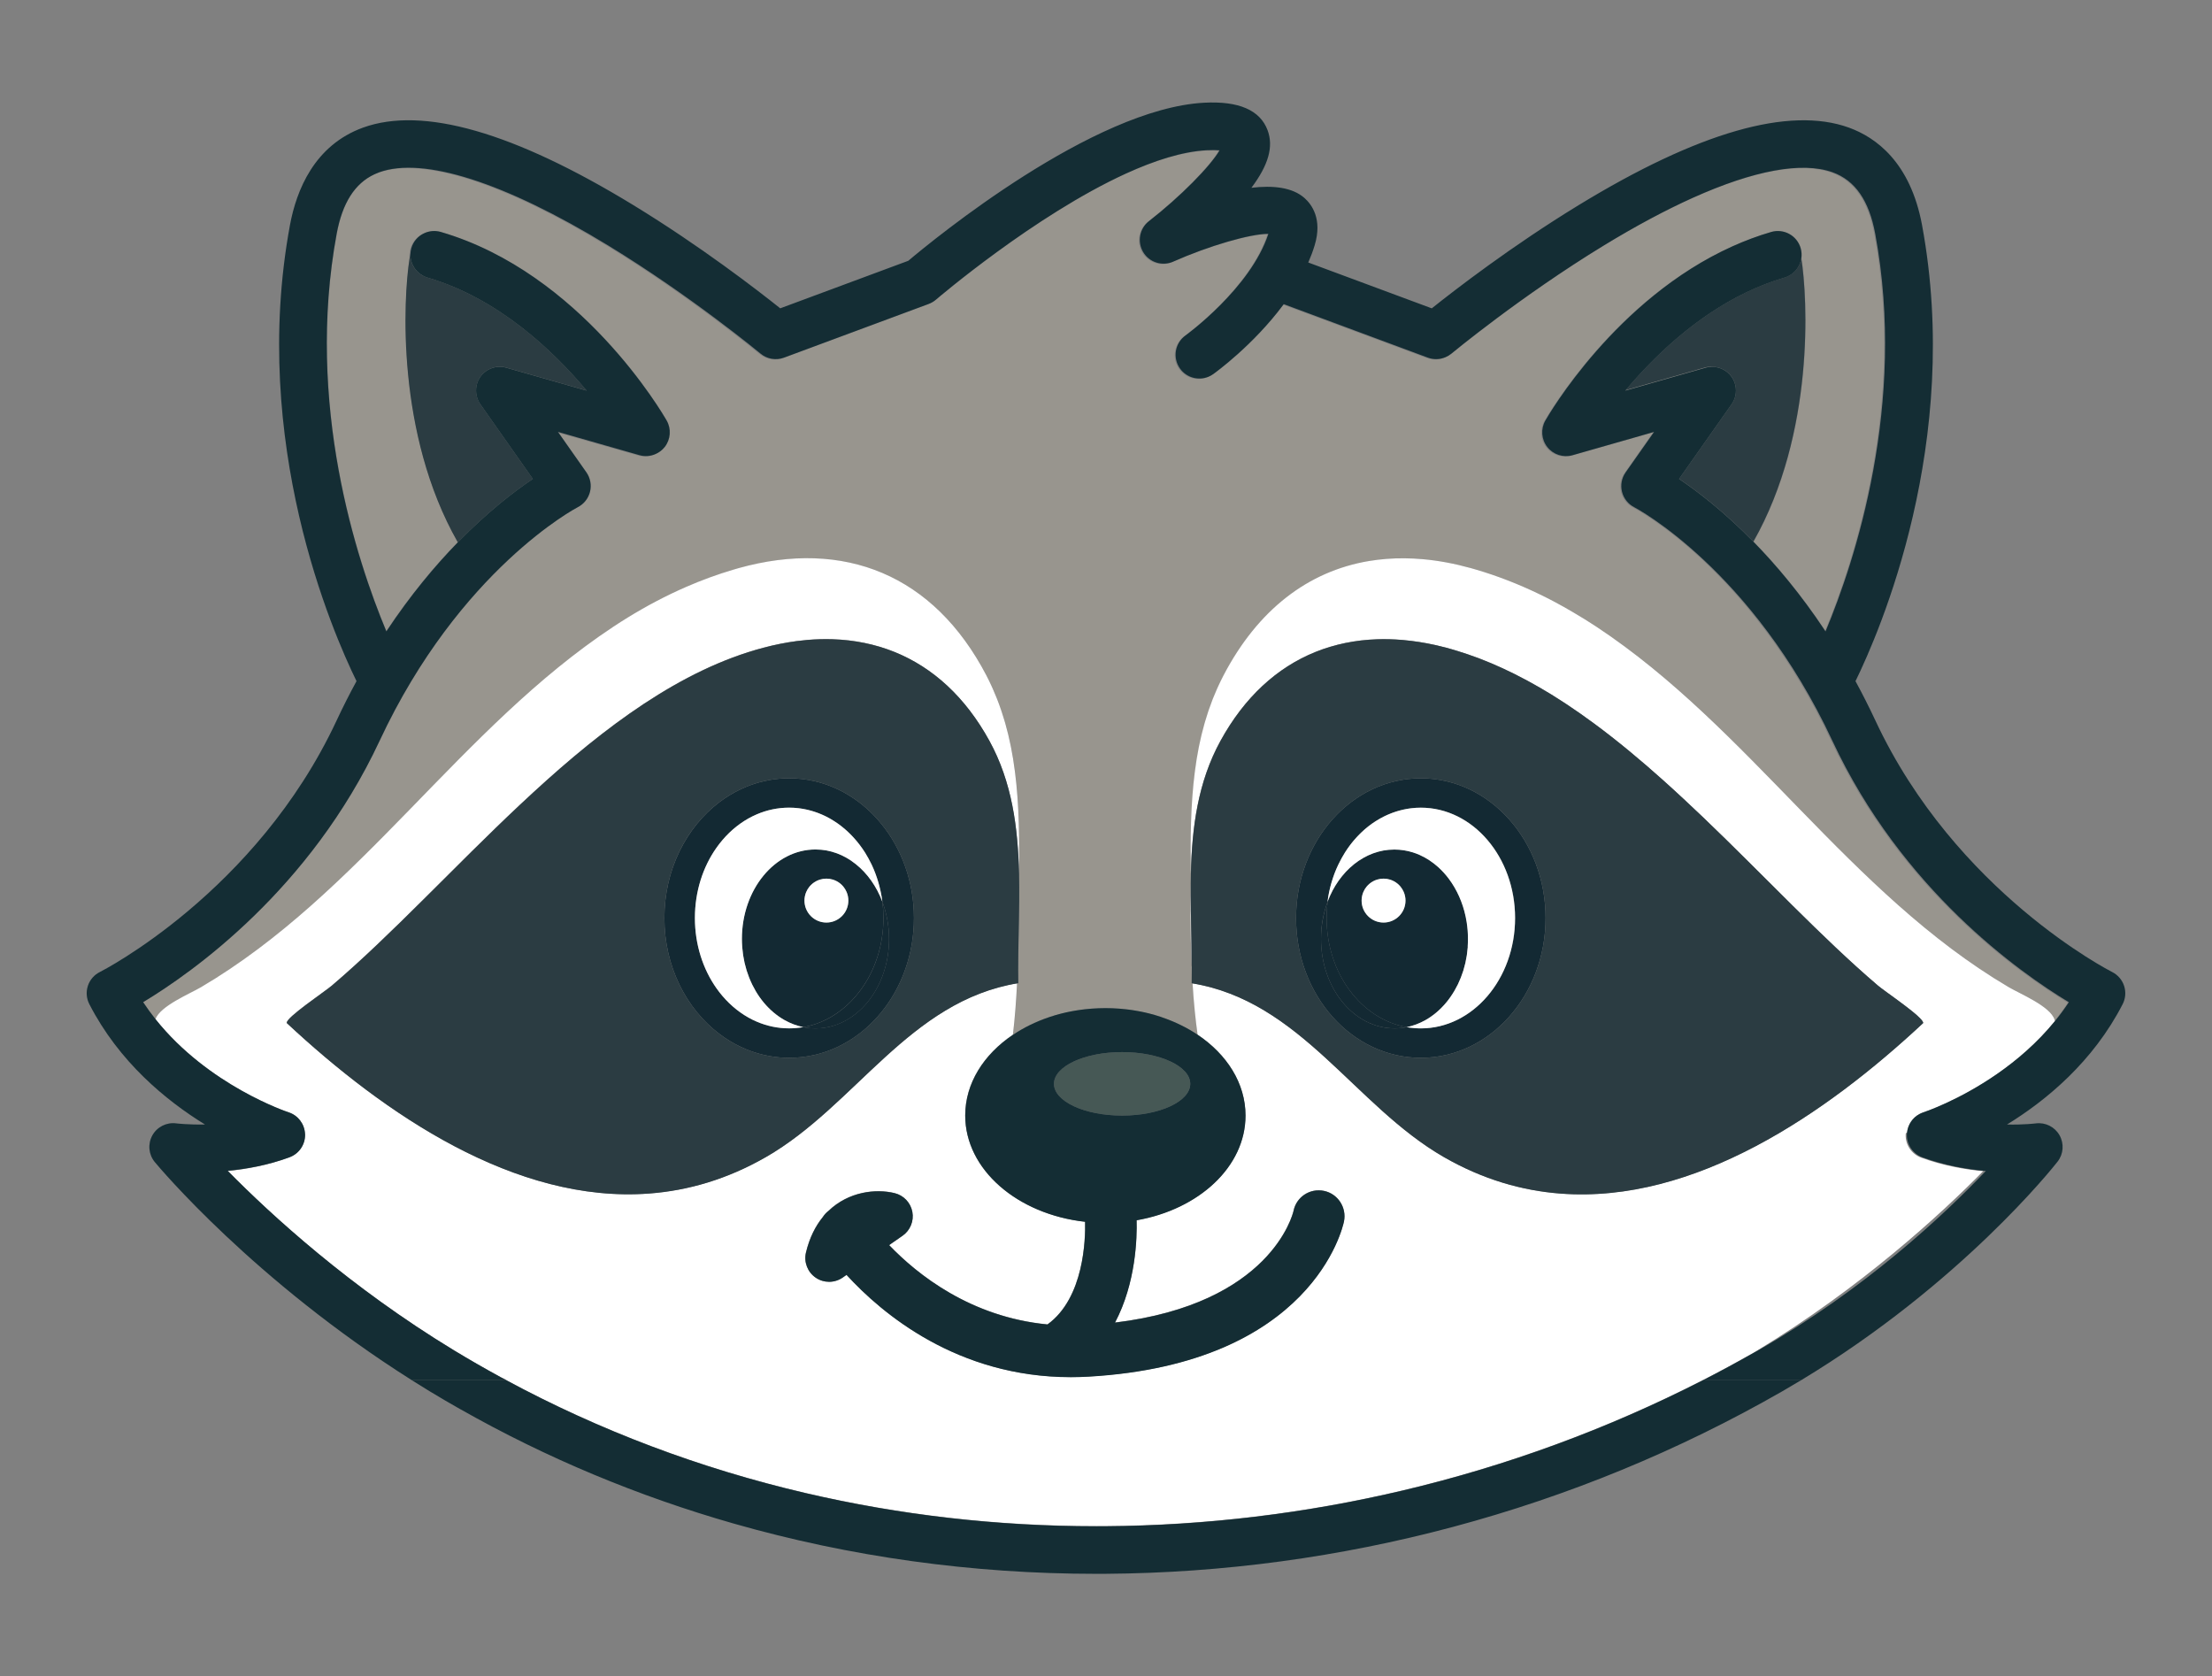 <?xml version="1.0" encoding="UTF-8"?>
<svg id="Racoon" xmlns="http://www.w3.org/2000/svg" version="1.1" viewBox="0 0 1024 775.9">
  <rect x="0" y="0" width="1024" height="775.9" fill="#808080" stroke="none"/>
  <!-- Generator: Adobe Illustrator 29.3.1, SVG Export Plug-In . SVG Version: 2.1.0 Build 151)  -->
  <defs>
    <style>
      .st0 {
        fill: none;
      }

      .st1 {
        fill: #465855;
      }

      .st2 {
        fill: #98958e;
      }

      .st3 {
        fill: #2b3c42;
      }

      .st4 {
        fill: #fff;
      }

      .st5 {
        fill: #142d34;
      }

      .st6 {
        fill: #132933;
      }
    </style>
  </defs>
  <path class="st0" d="M551.18,428.58c-.02-1.33-.03-2.68-.04-4.06,0,1.38.02,2.72.04,4.06Z"/>
  <path class="st0" d="M551.26,433.84c-.03-1.46-.05-2.95-.07-4.47.02,1.52.04,3.01.07,4.47Z"/>
  <path class="st0" d="M551.15,423.2c0-1.23,0-2.45,0-3.72,0,1.26,0,2.49,0,3.72Z"/>
  <path class="st0" d="M551.67,446.92c-.18-4.04-.31-8.34-.41-12.91.09,4.57.23,8.87.41,12.91Z"/>
  <path class="st0" d="M551.67,446.94c-.04-8.63-.27-17.36-.39-26.11.11,8.74.36,17.48.39,26.11h0Z"/>
  <path class="st0" d="M551.15,417.05c0-.94,0-1.86.02-2.81,0,.95-.01,1.88-.02,2.81Z"/>
  <path class="st0" d="M193.04,125.5s0,0,0,0c-.34-.36-.65-.74-.94-1.14.29.4.6.78.94,1.14Z"/>
  <path class="st0" d="M551.23,408.77c-.04,3.84-.01,7.69.04,11.54-.05-3.85-.08-7.7-.04-11.54Z"/>
  <path class="st0" d="M669.71,260.38c-3.71-.69-7.38-1.2-10.99-1.52,3.61.32,7.28.83,10.99,1.52Z"/>
  <path class="st0" d="M193.29,125.74s0,0,0,0c.32.32.66.62,1.03.89-.36-.28-.7-.58-1.02-.89Z"/>
  <path class="st0" d="M195.98,127.7c-.51-.26-1-.56-1.46-.9,0,0,0,0,0,0,.46.34.95.64,1.46.9,0,0,0,0,0,0Z"/>
  <path class="st0" d="M191.08,122.67c.21.43.45.84.71,1.24-.26-.4-.5-.81-.71-1.24Z"/>
  <path class="st0" d="M196.27,127.84s0,0,0,0c.52.25,1.06.47,1.63.64-.57-.17-1.11-.39-1.63-.64Z"/>
  <polygon class="st0" points="270.61 180.51 271.59 180.79 271.58 180.79 270.6 180.51 270.61 180.51"/>
  <path class="st0" d="M191.08,122.66s0,0,0,0c-.03-.06-.06-.11-.08-.17,0,0,0,0,0,0,.02.05.05.1.08.16Z"/>
  <path class="st0" d="M564.07,69.79c-4.27,7.38-18.18,21.49-32.68,32.77-4.39,3.41-5.54,9.57-2.69,14.34,2.86,4.77,8.82,6.67,13.91,4.41,16.83-7.47,36.01-12.96,44.05-12.86-8.27,25.21-38.04,46.81-38.34,47.02-4.95,3.53-6.09,10.41-2.56,15.35,3.16,4.42,8.98,5.79,13.72,3.51-4.63,1.93-10.15.5-13.19-3.76-3.53-4.95-2.39-11.82,2.56-15.35.29-.21,30.07-21.81,38.34-47.02-.05,0-.11,0-.16,0-8.18,0-27.16,5.44-43.89,12.86-5.08,2.26-11.05.36-13.91-4.41s-1.7-10.93,2.69-14.34c14.5-11.27,28.41-25.39,32.68-32.77-1.42-.12-3.37-.18-6-.04-11.24.6-24.14,4.76-37.3,10.77,12.97-5.88,25.68-9.94,36.77-10.53,2.63-.14,4.58-.09,6,.04Z"/>
  <path class="st0" d="M281.02,113.85c38.38,23.41,70.23,49.79,70.55,50.06,3.03,2.52,7.18,3.23,10.87,1.86l66.99-24.86c.15-.06.28-.14.43-.2l-66.88,24.82c-3.7,1.37-7.84.66-10.87-1.86-.32-.26-32.16-26.65-70.55-50.06-47.92-29.22-85.56-41.25-105.97-33.87-.76.28-1.5.59-2.22.93.55-.24,1.11-.48,1.69-.68,20.41-7.38,58.05,4.65,105.97,33.87Z"/>
  <path class="st0" d="M231.66,637.41c.89.49,1.79.95,2.68,1.44h.28c-.99-.48-1.98-.94-2.97-1.44Z"/>
  <path class="st0" d="M189.89,115.07c-.45,1.56-.54,3.13-.32,4.63.15-.95.3-1.82.44-2.53h0s0,.04,0,.06c.05-.8.18-1.6.41-2.4.91-3.12,3.09-5.52,5.81-6.83-2.97,1.23-5.38,3.75-6.35,7.07Z"/>
  <path class="st0" d="M714.86,194.88c-2.21,3.89-1.86,8.73.9,12.25,2.76,3.52,7.38,5.01,11.68,3.79l37.74-10.78-13.17,18.73c-1.83,2.6-2.43,5.88-1.67,8.97s2.84,5.71,5.67,7.16c.14.07,13.78,7.16,31.82,23.98,16.62,15.49,40.51,42.66,59.88,84.13,32.21,68.93,86.8,107.34,109.47,121.01-.9,1.37-1.84,2.7-2.78,4.01-.15.2-.3.4-.45.6-.86,1.17-1.75,2.32-2.64,3.45-.04.05-.08.11-.12.16.03.11.05.21.07.32,2.26-2.78,4.43-5.69,6.46-8.79-22.67-13.66-77.26-52.07-109.47-121-37.08-79.37-91.16-107.83-91.71-108.11-2.83-1.45-4.91-4.07-5.67-7.16-.76-3.09-.16-6.37,1.67-8.97l13.17-18.73-37.74,10.78c-4.3,1.23-8.92-.27-11.68-3.79-2.76-3.52-3.12-8.36-.91-12.25,1.43-2.51,32.61-56.31,86.6-80.64-54.32,24.21-85.7,78.36-87.13,80.88Z"/>
  <path class="st0" d="M190.42,120.92s0,0,0,.01c-.02-.06-.03-.12-.05-.18,0,0,0,.01,0,.02.01.05.03.1.04.15Z"/>
  <path class="st0" d="M303.55,210.11c-2.32,1.04-4.97,1.29-7.52.56l-37.74-10.78.35.49,36.87,10.53c2.74.78,5.61.45,8.05-.8Z"/>
  <path class="st0" d="M882.21,525.35c-.1,4.7,2.8,8.95,7.21,10.57,9.91,3.64,19.93,5.44,28.67,6.25-19.83,20.14-56.36,53.72-104.78,83.12-.48.29-.96.57-1.44.86.73-.42,1.47-.82,2.2-1.24,49.42-28.35,85.82-62.52,105.22-82.92-8.9-.79-19.17-2.58-29.34-6.31-4.42-1.62-7.31-5.87-7.21-10.57,0-.27.06-.54.08-.8-.18.09-.36.19-.54.28-.02.26-.07.51-.08.77Z"/>
  <path class="st0" d="M669.17,165.32c-2.55,1.09-5.46,1.2-8.13.2l-66.74-24.77c-.08.11-.17.23-.25.35l66.46,24.67c2.86,1.06,5.99.86,8.66-.45Z"/>
  <path class="st0" d="M847.89,79.98c10.41,3.76,16.85,13.07,19.7,28.44,14.55,78.57-9.12,150.64-22.74,183.43.09.13.18.27.26.4,13.58-32.49,37.65-104.99,23.01-184.07-2.85-15.37-9.29-24.67-19.7-28.44-14.12-5.1-36.47-.92-64.76,11.8,28.04-12.54,50.2-16.63,64.23-11.56Z"/>
  <path class="st0" d="M178.78,291.98c.04.09.07.18.11.26,11.1-16.77,22.51-30.38,33.07-41.21-.03-.04-.05-.09-.07-.13-10.11,10.35-21.67,23.94-33.1,41.08Z"/>
  <path class="st0" d="M134.04,535.68c-9.91,3.63-19.92,5.43-28.66,6.25.05.05.12.12.17.17,8.57-.85,18.32-2.64,27.97-6.18.18-.07.35-.16.52-.24Z"/>
  <polygon class="st0" points="246.69 221.67 240.48 212.83 246.69 221.67 246.69 221.67"/>
  <path class="st0" d="M222.41,174.37c-1.85,2.6-2.41,5.81-1.74,8.8-.67-2.99-.11-6.19,1.74-8.79,1-1.41,2.3-2.53,3.76-3.31,0,0-.02,0-.03.01-1.45.78-2.73,1.89-3.73,3.3Z"/>
  <path class="st1" d="M487.9,501.68c0,8.11,14.13,14.69,31.55,14.69s31.55-6.58,31.55-14.69-14.13-14.69-31.55-14.69-31.55,6.58-31.55,14.69Z"/>
  <path class="st2" d="M951.2,472.33s0,0,0,0c.04-.05.08-.11.12-.16-.04.05-.08.1-.13.16Z"/>
  <path class="st2" d="M234.4,170.17c-2.83-.81-5.78-.43-8.26.91,0,0,.02,0,.03-.01,2.47-1.33,5.41-1.69,8.23-.89l36.21,10.34s0,0,0,0l-36.2-10.34Z"/>
  <path class="st2" d="M93.13,456.97c74.07-43.67,119.82-119.88,190.93-166.88,4.29-2.84,8.67-5.54,13.14-8.09,2.23-1.27,4.49-2.51,6.76-3.71,4.55-2.39,9.18-4.62,13.89-6.66,7.07-3.07,14.31-5.73,21.73-7.92.83-.24,1.66-.48,2.49-.72,48.73-13.57,90.29,3.01,114.65,49.75.82,1.57,1.58,3.16,2.31,4.75.2.43.4.87.59,1.31.6,1.33,1.16,2.68,1.7,4.03.12.29.24.57.35.86.63,1.6,1.21,3.22,1.77,4.84.14.4.27.81.4,1.21.43,1.32.85,2.64,1.24,3.96.12.41.24.81.36,1.22.47,1.65.91,3.3,1.31,4.96.07.28.13.56.19.84.34,1.43.65,2.86.95,4.31.09.45.18.9.27,1.35.33,1.68.64,3.37.91,5.07,0,0,0,.01,0,.02.28,1.73.52,3.46.75,5.2.06.44.11.88.17,1.32.18,1.47.35,2.94.5,4.42.03.29.06.57.09.86.17,1.74.32,3.49.45,5.24.03.38.05.75.08,1.13.1,1.46.19,2.93.27,4.4.02.38.04.76.06,1.14.09,1.77.16,3.55.21,5.33,0,.19,0,.39.02.58.05,1.62.08,3.25.11,4.87,0,.39.01.78.02,1.17.05,3.65.05,7.31.02,10.96,0,.28,0,.56,0,.84-.02,1.8-.04,3.61-.06,5.41.05,2.07.07,4.15.08,6.22,0,.09,0,.19,0,.28,0,2.08,0,4.16-.01,6.24,0,0,0,0,0,0-.05,5.39-.16,10.78-.27,16.15,0,.25-.01.51-.02.76-.02.91-.04,1.81-.05,2.72-.03,1.71-.06,3.41-.08,5.12,0,.41-.01.83-.01,1.24-.02,1.82-.03,3.64-.04,5.46,0,.26,0,.52,0,.79,0,1.94.01,3.87.05,5.79-.18.03-.35.07-.53.1-.39,7.8-.99,16.01-1.91,23.77,4.89-3.29,10.44-6.03,16.47-8.08.16-.06.32-.11.48-.17.66-.22,1.32-.42,1.99-.63.28-.09.56-.17.84-.26.6-.18,1.22-.34,1.83-.5.36-.1.72-.19,1.08-.28.57-.14,1.14-.28,1.72-.41.42-.09.84-.19,1.26-.27.54-.11,1.08-.22,1.63-.32.47-.09.94-.17,1.42-.25.52-.09,1.03-.17,1.55-.25.52-.08,1.05-.15,1.57-.22.49-.06.97-.13,1.47-.18.58-.07,1.17-.12,1.76-.17.45-.04.89-.09,1.34-.12.68-.05,1.37-.09,2.06-.12.37-.02.73-.04,1.1-.06,1.06-.04,2.13-.06,3.2-.06s2.14.02,3.2.06c.37.01.74.04,1.1.06.68.03,1.37.07,2.05.12.45.03.89.08,1.34.12.59.05,1.18.11,1.76.17.49.05.97.12,1.46.18.53.07,1.06.14,1.58.22.52.08,1.03.16,1.54.25.48.08.95.16,1.42.25.55.1,1.09.21,1.63.32.42.09.84.18,1.26.27.58.13,1.15.26,1.72.41.36.09.71.18,1.07.28.62.16,1.23.33,1.84.51.28.08.55.17.82.25.68.2,1.35.41,2.01.63.14.05.28.1.42.15,6.04,2.05,11.59,4.78,16.5,8.08-.93-6.51-1.75-14.34-2.34-23.75-.15-.03-.3-.06-.45-.09.05-2.71.03-5.45.01-8.18,0,0,0-.01,0-.02-.18-4.04-.32-8.34-.41-12.91,0-.05,0-.11,0-.17-.03-1.46-.05-2.95-.07-4.47,0-.26,0-.53,0-.8-.01-1.33-.03-2.68-.04-4.06,0-.43,0-.88,0-1.32,0-1.23,0-2.45,0-3.72,0-.8,0-1.63.01-2.44,0-.94,0-1.86.02-2.81.02-1.79.04-3.61.07-5.47.01-1.47.04-2.95.07-4.42-.03-1.8-.05-3.61-.06-5.41,0-.28,0-.56,0-.84-.03-3.66-.03-7.31.02-10.96,0-.39.01-.78.02-1.17.03-1.63.06-3.25.11-4.87,0-.19,0-.39.02-.58.06-1.78.13-3.56.21-5.33.02-.38.04-.76.06-1.13.08-1.47.17-2.94.27-4.41.03-.37.05-.75.08-1.12.13-1.75.28-3.5.45-5.25.03-.28.06-.56.09-.85.15-1.48.32-2.96.5-4.43.05-.44.11-.88.17-1.32.23-1.74.47-3.47.75-5.2,0,0,0-.01,0-.02.28-1.7.59-3.38.91-5.07.09-.45.18-.89.27-1.34.29-1.44.61-2.87.95-4.3.07-.28.13-.57.2-.85.4-1.66.84-3.32,1.31-4.96.11-.4.24-.81.36-1.21.39-1.33.8-2.66,1.24-3.98.13-.4.26-.8.4-1.2.55-1.62,1.14-3.24,1.77-4.84.11-.29.24-.58.35-.86.54-1.35,1.11-2.69,1.71-4.03.19-.43.39-.87.59-1.3.74-1.59,1.5-3.18,2.32-4.75,15.99-30.67,39.38-48.35,67.35-53.05,5.33-.89,10.82-1.32,16.46-1.27,2.82.02,5.68.17,8.57.42,3.61.32,7.28.83,10.99,1.52s7.48,1.57,11.29,2.63c.83.23,1.66.47,2.49.72,2.47.73,4.92,1.51,7.36,2.34,4.87,1.66,9.66,3.53,14.37,5.58,4.71,2.05,9.35,4.27,13.89,6.66,3.12,1.64,6.19,3.38,9.23,5.17,3.61,2.12,7.17,4.31,10.67,6.62,71.11,47,116.86,123.21,190.93,166.88,5.22,3.08,19.22,8.79,21.2,15.04.03.11.04.21.07.32.04-.05.08-.1.13-.16.9-1.12,1.78-2.27,2.64-3.45.15-.2.3-.4.45-.6.95-1.31,1.88-2.64,2.78-4.01-22.67-13.67-77.27-52.07-109.47-121.01-19.38-41.47-43.26-68.64-59.88-84.13-18.04-16.81-31.69-23.91-31.82-23.98-2.83-1.45-4.91-4.07-5.67-7.16s-.16-6.37,1.67-8.97l13.17-18.73-37.74,10.78c-4.3,1.23-8.92-.27-11.68-3.79-2.76-3.52-3.12-8.36-.9-12.25,1.44-2.52,32.81-56.67,87.13-80.88,5.73-2.58,11.7-4.83,17.93-6.65,5.84-1.7,11.95,1.64,13.65,7.48.46,1.59.54,3.19.31,4.73,2.94,18.37,6.31,80.94-22.17,131.15,10.57,10.8,22,24.38,33.14,41.15,13.62-32.79,37.29-104.85,22.74-183.43-2.85-15.37-9.29-24.67-19.7-28.44-14.03-5.07-36.19-.98-64.23,11.56-12.62,5.68-26.43,13.05-41.21,22.07-38.38,23.41-70.23,49.79-70.55,50.06-.84.7-1.76,1.24-2.74,1.65-2.67,1.31-5.8,1.51-8.66.45l-66.46-24.67c-13.9,18.67-31.35,31.29-32.4,32.04-.69.49-1.42.88-2.16,1.2-4.73,2.28-10.56.91-13.72-3.51-3.53-4.95-2.39-11.82,2.56-15.35.29-.21,30.07-21.81,38.34-47.02-8.04-.1-27.22,5.39-44.05,12.86-5.09,2.26-11.05.36-13.91-4.41-2.86-4.77-1.7-10.93,2.69-14.34,14.5-11.27,28.41-25.39,32.68-32.77-1.42-.12-3.37-.18-6-.04-11.09.59-23.79,4.65-36.77,10.53-42.38,19.35-87.41,57.89-88,58.39-.99.85-2.13,1.53-3.36,1.98l-.1.04c-.15.06-.28.15-.43.2l-66.99,24.86c-3.69,1.37-7.84.66-10.87-1.86-.32-.26-32.16-26.65-70.55-50.06-47.92-29.22-85.56-41.25-105.97-33.87-.58.21-1.14.44-1.69.68-9.11,4.24-14.84,13.27-17.48,27.51-14.6,78.86,9.3,151.19,22.9,183.81,11.43-17.13,22.99-30.72,33.1-41.08-28.53-50.11-25.24-112.62-22.31-131.2-.22-1.51-.13-3.08.32-4.63.97-3.33,3.38-5.84,6.35-7.07,2.36-1.13,5.13-1.44,7.84-.65,64.99,18.98,102.95,84.51,104.54,87.29,2.21,3.89,1.86,8.73-.91,12.25-1.13,1.43-2.57,2.51-4.16,3.22-2.44,1.25-5.31,1.59-8.05.8l-36.87-10.53,12.82,18.24c1.84,2.61,2.45,5.9,1.67,9-.77,3.1-2.86,5.71-5.71,7.15-.51.26-54.6,28.73-91.68,108.09-32.21,68.93-86.8,107.34-109.47,121,1.82,2.77,3.76,5.4,5.76,7.92,2.24-6.16,15.94-11.77,21.1-14.81Z"/>
  <polygon class="st2" points="551.67 446.94 551.67 446.94 551.67 446.94 551.67 446.94 551.67 446.94"/>
  <path class="st2" d="M752.59,180.59c-.06.07-.12.14-.17.2l37.18-10.62c1.01-.29,2.03-.4,3.05-.4-1.18-.06-2.39.06-3.57.4l-36.49,10.42Z"/>
  <polygon class="st2" points="951.2 472.33 951.2 472.33 951.2 472.33 951.2 472.33"/>
  <path class="st2" d="M719.1,278.3c-4.55-2.39-9.18-4.62-13.89-6.66,4.71,2.05,9.34,4.27,13.89,6.66Z"/>
  <path class="st2" d="M551.31,404.35c-.03-1.8-.05-3.61-.06-5.41.02,1.8.04,3.61.06,5.41h0Z"/>
  <path class="st2" d="M471.82,398.94c-.02,1.8-.04,3.61-.06,5.41h0c.03-1.8.05-3.61.06-5.41Z"/>
  <path class="st2" d="M951.13,472.01c.03.11.05.21.07.32h0c-.03-.11-.04-.21-.07-.32Z"/>
  <path class="st2" d="M468.96,479c4.89-3.29,10.44-6.03,16.47-8.08-6.03,2.05-11.57,4.79-16.47,8.08Z"/>
  <path class="st2" d="M554.45,478.96c-4.9-3.29-10.46-6.03-16.5-8.08,6.04,2.05,11.59,4.78,16.5,8.08Z"/>
  <path class="st6" d="M353.69,488.32c.94.22,1.89.41,2.84.57,2.87.49,5.81.75,8.8.75,3.99,0,7.88-.45,11.64-1.31,2.82-.65,5.57-1.52,8.22-2.61.88-.36,1.76-.75,2.62-1.16,1.73-.82,3.41-1.73,5.05-2.72,1.64-1,3.23-2.08,4.76-3.24,2.3-1.74,4.49-3.67,6.54-5.76,1.37-1.39,2.68-2.86,3.92-4.39,9.32-11.49,15.01-26.75,15.01-43.5s-5.68-32.01-15.01-43.5c-1.24-1.53-2.55-3-3.92-4.39-2.05-2.09-4.24-4.01-6.54-5.76-1.54-1.16-3.13-2.24-4.76-3.24-1.64-1-3.32-1.91-5.05-2.72-.86-.41-1.74-.8-2.62-1.16-2.65-1.09-5.4-1.96-8.22-2.61-3.76-.86-7.65-1.31-11.64-1.31-2.99,0-5.93.25-8.8.75-.96.16-1.9.35-2.84.57-2.82.65-5.57,1.52-8.22,2.61-.88.36-1.76.75-2.62,1.16-1.73.82-3.41,1.73-5.05,2.72-1.64,1-3.23,2.08-4.76,3.24-15.36,11.63-25.47,31.31-25.47,53.64s10.1,42.02,25.47,53.64c1.54,1.16,3.13,2.24,4.76,3.24,1.64,1,3.32,1.91,5.05,2.72.86.41,1.74.8,2.62,1.16,2.65,1.09,5.4,1.96,8.22,2.61ZM334.47,461.06c-.99-1.16-1.93-2.37-2.82-3.63-6.23-8.83-9.96-20.15-9.96-32.49s3.74-23.66,9.96-32.49c.89-1.26,1.83-2.47,2.82-3.63,3.95-4.62,8.65-8.36,13.87-10.95.65-.32,1.31-.63,1.98-.91,4.68-2,9.73-3.1,15-3.1h0c.72,0,1.44.02,2.15.06.23.01.46.04.69.06.48.04.95.07,1.43.13.28.03.55.07.83.11.42.06.85.12,1.26.19.29.05.58.11.87.17.4.08.8.16,1.19.25.3.07.59.14.88.22.38.1.77.2,1.15.31.3.09.59.17.88.27.37.12.75.24,1.12.37.29.1.58.2.87.31.37.14.74.29,1.1.44.28.12.56.23.84.35.37.16.73.33,1.09.5.27.13.54.25.81.39.37.19.74.39,1.11.59.25.13.49.26.74.4.45.26.9.53,1.34.81.28.17.55.34.82.52.45.29.9.59,1.34.9.26.18.51.38.76.56.31.23.62.46.93.7.27.21.54.44.81.66.28.23.56.45.83.69.27.24.54.48.81.72.26.23.52.47.77.71.27.25.53.52.8.78.24.24.48.48.72.73.27.28.53.56.79.84.22.24.44.49.66.74.26.3.52.6.78.9.21.25.41.5.61.75.26.32.51.64.76.96.19.24.37.49.55.74.25.35.51.69.75,1.04.16.22.3.45.46.68.26.39.53.78.78,1.17.06.1.12.2.18.3.97,1.56,1.87,3.19,2.69,4.88.09.19.19.37.28.56.22.46.42.92.62,1.39.1.23.2.46.3.69.19.45.37.91.55,1.37.1.25.2.5.29.76.17.46.33.92.49,1.39.09.26.18.53.27.79.15.47.3.94.44,1.42.08.27.16.53.23.8.14.48.27.97.39,1.46.07.26.13.53.19.79.12.5.24,1.01.35,1.52.05.25.1.5.15.75.1.53.21,1.06.3,1.6.03.2.06.41.09.61.09.59.18,1.18.26,1.78,0,0,0,0,0,0,.49,1.29.92,2.62,1.3,3.99,0,.03.02.06.02.09.36,1.33.68,2.69.93,4.07.01.06.02.12.04.19.25,1.37.44,2.77.57,4.18,0,.07.02.13.02.2.13,1.47.2,2.95.2,4.46,0,0,0,0,0,0,0,2.68-.21,5.3-.61,7.84-.13.85-.29,1.68-.46,2.51-1.4,6.61-4.11,12.59-7.78,17.49-.73.98-1.5,1.92-2.31,2.81-.81.89-1.65,1.74-2.52,2.53-2.62,2.38-5.54,4.32-8.67,5.71-1.04.46-2.11.87-3.2,1.21-2.72.85-5.57,1.3-8.51,1.3-.9,0-1.79-.06-2.67-.14-.1,0-.2-.02-.3-.03-.9-.09-1.79-.23-2.66-.41,0,0,0,0,0,0-.95.17-1.92.29-2.89.38-.23.02-.46.04-.69.06-.98.08-1.97.13-2.97.13h0c-5.27,0-10.33-1.09-15-3.1-.67-.29-1.33-.59-1.98-.91-5.22-2.58-9.92-6.32-13.87-10.95Z"/>
  <path class="st6" d="M342.84,484.55c-1.73-.82-3.41-1.73-5.05-2.72,1.64,1,3.32,1.91,5.05,2.72Z"/>
  <path class="st6" d="M337.79,368.06c1.64-1,3.32-1.91,5.05-2.72-1.73.82-3.41,1.73-5.05,2.72Z"/>
  <path class="st6" d="M365.33,476.02h0c-5.27,0-10.33-1.09-15-3.1,4.68,2,9.73,3.1,15,3.1Z"/>
  <path class="st6" d="M408.49,417.44c-.08-.6-.17-1.19-.26-1.78.09.59.18,1.18.26,1.78h0Z"/>
  <path class="st6" d="M365.33,373.87c-5.27,0-10.33,1.09-15,3.1,4.68-2,9.73-3.1,15-3.1h0Z"/>
  <polygon class="st6" points="408.49 417.44 408.49 417.44 408.49 417.44 408.49 417.44"/>
  <path class="st6" d="M410.96,442.46c.4-2.54.61-5.16.61-7.84,0,0,0,0,0,0,0,0,0,0,0,0,0,2.68-.21,5.3-.61,7.84Z"/>
  <polygon class="st6" points="408.49 417.44 408.49 417.44 408.49 417.44 408.49 417.44"/>
  <path class="st6" d="M408.81,420.78c.02.24.03.48.05.72.07,1.14.11,2.29.11,3.45,0,1.49-.07,2.96-.17,4.42-.01.16-.02.33-.03.49-.11,1.38-.28,2.74-.48,4.09-.03.22-.06.44-.1.66-.22,1.32-.47,2.61-.77,3.89-.05.22-.11.44-.16.66-.32,1.28-.67,2.54-1.07,3.78-.06.17-.12.35-.18.52-.42,1.28-.88,2.54-1.39,3.76-.03.07-.06.13-.08.19-.52,1.24-1.08,2.45-1.68,3.63-.04.08-.08.16-.12.24-.6,1.16-1.24,2.28-1.91,3.38-.09.15-.18.3-.27.44-.66,1.06-1.36,2.08-2.09,3.07-.11.16-.23.31-.35.47-.74.98-1.5,1.93-2.3,2.85-.11.13-.23.25-.34.38-.83.93-1.68,1.82-2.57,2.67-.07.07-.14.13-.21.2-1.87,1.76-3.87,3.35-5.97,4.74-.1.06-.19.13-.29.2-1.01.65-2.04,1.25-3.1,1.81-.14.08-.28.15-.43.23-1.05.54-2.11,1.03-3.2,1.48-.15.06-.3.12-.45.18-1.11.44-2.23.83-3.38,1.16-.11.03-.23.06-.34.09-1.2.34-2.42.63-3.66.84h0c.88.18,1.76.31,2.66.41.1.01.2.02.3.03.88.08,1.77.14,2.67.14,2.94,0,5.79-.45,8.51-1.3,1.09-.34,2.16-.74,3.2-1.21,3.13-1.39,6.04-3.33,8.67-5.71.87-.79,1.72-1.64,2.52-2.53.81-.89,1.58-1.83,2.31-2.81,3.66-4.9,6.38-10.88,7.78-17.49.17-.83.33-1.66.46-2.51.4-2.54.61-5.16.61-7.84,0,0,0,0,0,0,0-1.51-.07-3-.2-4.46,0-.07-.01-.13-.02-.2-.13-1.42-.32-2.81-.57-4.18-.01-.06-.02-.13-.04-.19-.25-1.39-.57-2.74-.93-4.07,0-.03-.02-.06-.02-.09-.38-1.36-.81-2.69-1.3-3.99,0,0,0,0,0,0,.14,1.1.24,2.22.32,3.34Z"/>
  <path class="st6" d="M411.36,430.15c.13,1.47.2,2.95.2,4.46,0-1.51-.07-3-.2-4.46Z"/>
  <path class="st6" d="M392.68,464.73c-1.87,1.76-3.87,3.35-5.97,4.74,2.1-1.39,4.1-2.97,5.97-4.74Z"/>
  <path class="st6" d="M408.49,417.44h0c.14,1.1.24,2.22.32,3.34-.08-1.12-.18-2.24-.32-3.34Z"/>
  <path class="st6" d="M375.53,474.6c.11-.03.23-.06.34-.09,1.15-.33,2.27-.72,3.38-1.16.15-.06.3-.12.45-.18,1.09-.44,2.16-.94,3.2-1.48.14-.07.29-.15.43-.23,1.05-.56,2.09-1.16,3.1-1.81.1-.06.19-.13.29-.2,2.1-1.39,4.1-2.97,5.97-4.74.07-.07.14-.13.21-.2.89-.85,1.74-1.75,2.57-2.67.11-.13.23-.25.34-.38.8-.91,1.57-1.86,2.3-2.85.12-.15.23-.31.35-.47.73-.99,1.43-2.02,2.09-3.07.09-.15.18-.3.27-.44.67-1.1,1.31-2.22,1.91-3.38.04-.08.08-.16.12-.24.6-1.18,1.16-2.39,1.68-3.63.03-.06.06-.13.08-.19.51-1.23.97-2.48,1.39-3.76.06-.17.12-.35.18-.52.4-1.24.75-2.5,1.07-3.78.05-.22.11-.44.16-.66.3-1.28.56-2.58.77-3.89.04-.22.07-.44.1-.66.2-1.35.37-2.71.48-4.09.01-.16.02-.33.03-.49.11-1.46.17-2.93.17-4.42,0-1.16-.05-2.31-.11-3.45-.01-.24-.03-.48-.05-.72-.08-1.12-.18-2.24-.32-3.34,0,0,0,0,0,0-.67-1.78-1.44-3.49-2.3-5.13,0,0,0-.02-.01-.02-.86-1.62-1.8-3.16-2.83-4.62-.02-.03-.04-.05-.06-.08-1.02-1.43-2.11-2.78-3.28-4.03-.04-.04-.08-.09-.12-.13-.57-.61-1.16-1.2-1.77-1.76,0,0,0,0-.01,0-.61-.57-1.24-1.11-1.89-1.62-.07-.05-.13-.1-.2-.16-.58-.46-1.18-.9-1.78-1.31-.07-.05-.14-.1-.22-.15-.65-.44-1.32-.86-1.99-1.24-.09-.05-.18-.1-.27-.15-.59-.33-1.2-.64-1.81-.94-.13-.06-.26-.13-.39-.19-.69-.32-1.38-.61-2.09-.87-.1-.04-.19-.07-.29-.1-.62-.22-1.24-.42-1.87-.6-.17-.05-.34-.1-.52-.15-.72-.19-1.44-.36-2.18-.5-.07-.01-.15-.02-.22-.03-.67-.12-1.34-.21-2.02-.27-.19-.02-.39-.04-.59-.05-.75-.06-1.51-.1-2.28-.1-18.81,0-34.06,18.54-34.06,41.4,0,1.19.05,2.36.13,3.52,0,.14.02.28.03.42.09,1.1.21,2.19.37,3.27.03.18.05.36.08.55.17,1.06.36,2.1.59,3.13.04.17.08.34.12.5.25,1.05.52,2.08.83,3.09.03.1.07.21.1.31.67,2.13,1.48,4.17,2.42,6.12.04.09.08.17.12.26.46.94.95,1.85,1.47,2.74.06.11.12.21.18.32.52.88,1.08,1.74,1.65,2.57.06.08.11.16.17.23.6.85,1.23,1.68,1.89,2.47,0,.01.02.02.03.03,1.38,1.65,2.88,3.15,4.47,4.5.02.01.03.03.05.04.78.66,1.59,1.28,2.42,1.85.04.03.07.05.11.08.83.57,1.68,1.11,2.55,1.6.02.01.04.02.06.03,2.69,1.5,5.56,2.59,8.58,3.2h0c1.24-.22,2.45-.51,3.66-.84ZM372.62,414.81c.14-.66.33-1.3.59-1.91.39-.91.9-1.75,1.52-2.51.41-.5.88-.96,1.38-1.38.5-.41,1.04-.78,1.62-1.09s1.18-.57,1.82-.77c.95-.3,1.97-.46,3.02-.46s2.07.16,3.02.46c.64.2,1.25.46,1.82.77s1.12.68,1.62,1.09c.5.41.96.88,1.38,1.38.62.75,1.14,1.6,1.52,2.51.26.61.46,1.25.59,1.91.14.66.21,1.35.21,2.05,0,5.61-4.55,10.16-10.16,10.16s-10.16-4.55-10.16-10.16c0-.7.07-1.39.21-2.05Z"/>
  <path class="st6" d="M657.74,489.64c31.9,0,57.76-28.96,57.76-64.69s-25.86-64.69-57.76-64.69-57.76,28.96-57.76,64.69,25.86,64.69,57.76,64.69ZM611.7,430.15c0-.07.01-.13.02-.2.13-1.42.32-2.82.57-4.19.01-.06.02-.12.04-.18.25-1.39.57-2.75.93-4.08,0-.03.02-.06.02-.08.38-1.36.81-2.69,1.3-3.99.08-.6.17-1.2.26-1.8.03-.2.06-.4.09-.59.09-.54.2-1.08.3-1.62.05-.25.09-.49.15-.74.11-.51.23-1.02.35-1.53.06-.26.12-.52.19-.78.13-.49.26-.98.4-1.47.07-.26.15-.53.23-.79.14-.48.29-.96.45-1.43.09-.26.17-.52.26-.78.16-.47.33-.93.5-1.4.09-.25.19-.5.29-.75.18-.46.36-.93.56-1.38.1-.23.2-.46.3-.68.2-.47.41-.93.63-1.39.09-.19.18-.37.28-.56.82-1.69,1.72-3.32,2.69-4.88.06-.1.12-.2.18-.3.25-.4.52-.79.78-1.18.15-.22.3-.45.45-.67.25-.36.5-.7.76-1.05.18-.24.36-.49.54-.73.25-.33.51-.65.76-.97.2-.25.4-.5.61-.74.26-.3.51-.6.78-.9.22-.25.44-.5.66-.74.26-.28.52-.56.79-.84.24-.24.47-.49.71-.72.26-.26.53-.53.8-.78.25-.24.51-.47.77-.71.27-.24.54-.49.81-.73.27-.23.55-.46.83-.69.27-.22.54-.44.81-.66.31-.24.62-.47.93-.7.25-.19.5-.38.76-.56.44-.31.89-.61,1.34-.9.27-.18.55-.35.83-.52.44-.27.89-.55,1.34-.8.24-.14.5-.27.74-.4.37-.2.73-.4,1.11-.59.27-.13.54-.26.81-.39.36-.17.72-.34,1.09-.5.28-.12.56-.24.84-.35.36-.15.73-.3,1.1-.44.29-.11.58-.21.87-.31.37-.13.74-.25,1.11-.37.29-.09.59-.18.89-.27.38-.11.76-.21,1.15-.31.29-.07.59-.15.88-.22.39-.09.79-.17,1.19-.25.29-.06.58-.12.87-.17.42-.07.84-.13,1.26-.19.28-.04.55-.08.83-.11.47-.05.95-.09,1.43-.13.23-.02.46-.04.7-.06.71-.04,1.43-.06,2.15-.06,24.1,0,43.64,22.87,43.64,51.08s-19.54,51.08-43.64,51.08c-1,0-1.99-.05-2.97-.13-.23-.02-.46-.04-.68-.06-.97-.09-1.94-.21-2.89-.38,0,0,0,0,0,0-.88.18-1.76.31-2.66.41-.1.01-.2.02-.3.03-.88.08-1.77.14-2.67.14-18.81,0-34.06-18.54-34.06-41.4,0-1.51.07-3,.2-4.47Z"/>
  <path class="st6" d="M614.83,415.64c-.09.6-.19,1.19-.26,1.8,0,0,0,0,0,0,.08-.6.17-1.2.26-1.8Z"/>
  <path class="st6" d="M614.57,417.44c-.49,1.3-.92,2.63-1.3,3.99.38-1.36.81-2.69,1.3-3.99h0Z"/>
  <polygon class="st6" points="614.57 417.44 614.57 417.43 614.57 417.44 614.57 417.44 614.57 417.44"/>
  <path class="st6" d="M645.56,476.02c.9,0,1.79-.06,2.67-.14.1,0,.2-.02.3-.03.9-.09,1.79-.23,2.66-.41h0c-1.24-.22-2.45-.51-3.66-.84-.11-.03-.23-.06-.34-.09-1.15-.33-2.27-.72-3.38-1.16-.15-.06-.3-.12-.45-.18-1.09-.44-2.15-.94-3.2-1.48-.14-.07-.29-.15-.43-.23-1.05-.56-2.09-1.16-3.09-1.81-.1-.06-.2-.13-.29-.2-2.1-1.39-4.1-2.97-5.97-4.74-.07-.07-.14-.13-.21-.19-.89-.85-1.74-1.74-2.57-2.67-.11-.13-.23-.25-.34-.38-.8-.91-1.57-1.86-2.3-2.85-.12-.15-.23-.31-.34-.46-.73-.99-1.43-2.02-2.09-3.07-.09-.15-.18-.3-.27-.45-.67-1.1-1.31-2.22-1.91-3.38-.04-.08-.08-.17-.12-.25-.6-1.18-1.16-2.39-1.68-3.63-.03-.06-.06-.12-.08-.19-.51-1.23-.97-2.49-1.39-3.77-.06-.17-.12-.34-.17-.52-.4-1.24-.75-2.5-1.07-3.79-.05-.22-.11-.43-.16-.65-.3-1.28-.56-2.58-.77-3.9-.04-.22-.07-.43-.1-.65-.2-1.35-.37-2.71-.48-4.09-.01-.16-.02-.32-.03-.48-.11-1.46-.17-2.93-.17-4.42,0-1.16.05-2.31.11-3.45.01-.24.03-.48.05-.71.08-1.12.18-2.24.32-3.34-.49,1.29-.92,2.63-1.3,3.99,0,.03-.02.06-.02.08-.37,1.33-.68,2.69-.93,4.08-.01.06-.02.12-.04.18-.25,1.37-.44,2.77-.57,4.19,0,.07-.01.13-.02.2-.13,1.47-.2,2.96-.2,4.47,0,22.86,15.25,41.4,34.06,41.4Z"/>
  <path class="st6" d="M611.5,434.62c0-1.51.07-3,.2-4.47-.13,1.47-.2,2.96-.2,4.47Z"/>
  <path class="st6" d="M614.57,417.44c-.14,1.1-.24,2.22-.32,3.34.08-1.12.18-2.24.32-3.34,0,0,0,0,0,0Z"/>
  <path class="st6" d="M614.21,421.49c-.07,1.14-.11,2.29-.11,3.45,0,1.49.07,2.96.17,4.42-.11-1.46-.17-2.93-.17-4.42,0-1.16.04-2.31.11-3.45Z"/>
  <path class="st6" d="M651.19,475.45c-1.24-.22-2.45-.51-3.66-.84,1.2.34,2.42.63,3.66.84Z"/>
  <path class="st6" d="M679.62,434.63s0,0,0,0c0-2.68-.21-5.3-.61-7.84.4,2.54.61,5.16.61,7.84,0,0,0,0,0,0Z"/>
  <path class="st6" d="M659.83,472.21c.87-.49,1.72-1.02,2.55-1.6.04-.03.08-.05.11-.08.83-.58,1.64-1.2,2.42-1.85.01-.01.03-.03.04-.04,1.6-1.35,3.09-2.85,4.47-4.5,0-.01.02-.02.03-.03.66-.79,1.29-1.61,1.89-2.47.06-.08.11-.16.17-.24.58-.83,1.13-1.68,1.65-2.56.06-.11.12-.21.19-.32.52-.89,1.01-1.8,1.47-2.73.04-.09.08-.18.13-.27.94-1.94,1.75-3.98,2.42-6.11.03-.11.07-.21.1-.32.31-1.01.58-2.04.83-3.08.04-.17.08-.34.12-.51.23-1.03.43-2.07.59-3.13.03-.18.05-.37.08-.55.16-1.07.28-2.16.37-3.26.01-.14.02-.29.03-.43.08-1.16.13-2.33.13-3.51,0,0,0,0,0,0,0-2.68-.21-5.3-.61-7.84-.13-.85-.29-1.68-.46-2.51-1.4-6.61-4.11-12.59-7.78-17.49-.73-.98-1.5-1.92-2.31-2.81-.81-.89-1.65-1.74-2.52-2.53-2.62-2.38-5.54-4.32-8.67-5.71-1.04-.46-2.11-.87-3.2-1.21-2.72-.85-5.57-1.3-8.51-1.3-.77,0-1.52.04-2.28.1-.2.02-.39.03-.59.05-.68.07-1.36.16-2.02.27-.07.01-.15.02-.22.03-.74.13-1.46.3-2.18.5-.17.05-.34.1-.52.15-.63.18-1.26.38-1.87.6-.09.03-.19.06-.29.1-.71.26-1.4.56-2.09.87-.13.06-.26.12-.39.19-.61.29-1.21.6-1.81.94-.09.05-.18.1-.26.15-.68.39-1.34.8-2,1.24-.07.05-.14.1-.22.15-.6.42-1.2.85-1.78,1.31-.07.05-.14.1-.2.16-.64.52-1.27,1.05-1.88,1.62,0,0,0,0-.01,0-.61.56-1.2,1.15-1.77,1.76-.04.04-.08.08-.12.13-1.17,1.25-2.27,2.6-3.28,4.03-.02.03-.04.05-.06.08-1.03,1.46-1.98,3-2.83,4.62,0,0,0,.01,0,.02-.86,1.64-1.63,3.35-2.3,5.13-.14,1.1-.24,2.22-.32,3.34-.02.24-.03.48-.05.71-.07,1.14-.11,2.29-.11,3.45,0,1.49.07,2.96.17,4.42.01.16.02.32.03.48.11,1.38.28,2.75.48,4.09.03.22.06.43.1.65.22,1.32.47,2.62.77,3.9.05.22.1.43.16.65.32,1.28.67,2.55,1.07,3.79.06.17.12.34.17.52.43,1.28.88,2.54,1.39,3.77.03.06.06.12.08.19.52,1.24,1.08,2.45,1.68,3.63.04.08.08.17.12.25.6,1.16,1.24,2.28,1.91,3.38.09.15.18.3.27.45.66,1.06,1.36,2.08,2.09,3.07.11.16.23.31.34.46.74.98,1.5,1.93,2.3,2.85.11.13.23.25.34.38.83.93,1.68,1.82,2.57,2.67.07.07.14.13.21.19,1.87,1.76,3.87,3.35,5.97,4.74.1.07.2.13.29.2,1.01.65,2.04,1.25,3.09,1.81.14.08.29.15.43.23,1.05.54,2.11,1.03,3.2,1.48.15.06.3.12.45.18,1.11.44,2.23.83,3.38,1.16.11.03.23.06.34.09,1.2.34,2.42.63,3.66.84h0c3.01-.61,5.89-1.7,8.58-3.2.02-.01.04-.02.06-.03ZM640.49,427.02c-5.61,0-10.16-4.55-10.16-10.16,0-.7.07-1.39.21-2.05.14-.66.33-1.3.59-1.91.39-.91.9-1.75,1.52-2.51.41-.5.88-.96,1.38-1.38.5-.41,1.04-.78,1.62-1.09s1.18-.57,1.82-.77c.95-.3,1.97-.46,3.02-.46s2.07.16,3.02.46c.64.2,1.25.46,1.82.77s1.12.68,1.62,1.09c.5.41.96.88,1.38,1.38.62.75,1.14,1.6,1.52,2.51.26.61.46,1.25.59,1.91.14.66.21,1.35.21,2.05,0,5.61-4.55,10.16-10.16,10.16Z"/>
  <path class="st6" d="M636.35,469.46c-2.1-1.39-4.1-2.97-5.97-4.74,1.87,1.76,3.87,3.35,5.97,4.74Z"/>
  <g>
    <path class="st4" d="M551.67,446.94h0c.01,2.73.03,5.47-.01,8.18.04-2.5.05-5.01.04-7.53,0-.21-.02-.44-.03-.65Z"/>
    <path class="st4" d="M551.28,420.84c0-.18,0-.35,0-.53-.05-3.85-.08-7.69-.04-11.54-.03,1.86-.05,3.68-.07,5.47,0,.95-.01,1.88-.02,2.81,0,.81-.01,1.64-.01,2.44,0,1.26,0,2.49,0,3.72,0,.44,0,.89,0,1.32,0,1.38.02,2.72.04,4.06,0,.26,0,.54,0,.8.02,1.52.04,3.01.07,4.47,0,.06,0,.11,0,.17.09,4.57.23,8.87.41,12.91,0,0,0,.01,0,.02h0c-.04-8.63-.28-17.37-.39-26.11Z"/>
    <path class="st4" d="M882.83,524.3c.36-3.73,2.56-7,5.84-8.71.56-.29,1.13-.54,1.75-.74.14-.04,4.22-1.4,10.5-4.29,12.58-5.79,33.99-17.79,50.36-37.92-.02-.11-.04-.21-.07-.32,0,0,0,0,0,0-.03-.11-.04-.21-.07-.32-1.98-6.25-15.98-11.96-21.2-15.04-74.07-43.67-119.82-119.88-190.93-166.88-3.49-2.31-7.06-4.5-10.67-6.62-3.04-1.79-6.11-3.53-9.23-5.17-4.55-2.39-9.18-4.62-13.89-6.66-4.71-2.05-9.5-3.91-14.37-5.58-2.43-.83-4.89-1.61-7.36-2.34-.83-.24-1.66-.48-2.49-.72-3.81-1.06-7.57-1.94-11.29-2.63s-7.38-1.2-10.99-1.52c-2.89-.26-5.75-.4-8.57-.42-5.64-.05-11.13.38-16.46,1.27-27.97,4.7-51.36,22.38-67.35,53.05-.82,1.57-1.58,3.16-2.32,4.75-.2.43-.39.87-.59,1.3-.6,1.34-1.17,2.68-1.71,4.03-.12.29-.24.57-.35.86-.63,1.61-1.21,3.22-1.77,4.84-.14.4-.26.8-.4,1.2-.44,1.32-.85,2.65-1.24,3.98-.12.4-.24.8-.36,1.21-.47,1.65-.91,3.3-1.31,4.96-.07.28-.13.57-.2.85-.34,1.43-.65,2.86-.95,4.3-.09.45-.18.89-.27,1.34-.33,1.68-.64,3.37-.91,5.07,0,0,0,.01,0,.02-.28,1.73-.52,3.46-.75,5.2-.06.44-.11.88-.17,1.32-.18,1.47-.35,2.95-.5,4.43-.03.28-.06.56-.09.85-.17,1.74-.32,3.49-.45,5.25-.03.37-.05.75-.08,1.12-.1,1.47-.19,2.94-.27,4.41-.02.38-.04.75-.06,1.13-.09,1.77-.16,3.55-.21,5.33,0,.19,0,.39-.02.58-.05,1.62-.08,3.25-.11,4.87,0,.39-.01.78-.02,1.17-.05,3.65-.05,7.31-.02,10.96,0,.28,0,.56,0,.84.02,1.8.04,3.61.06,5.41.5-21.36,3.24-42.35,13.7-61.41,11.11-20.25,26.14-33.97,43.95-41.15,2.23-.9,4.5-1.69,6.81-2.39,1.16-.35,2.32-.67,3.5-.96,2.35-.59,4.74-1.08,7.17-1.47,2.43-.39,4.9-.67,7.4-.86,1.25-.09,2.51-.16,3.78-.2,3.72-.12,7.52-.01,11.38.3.21.02.42.04.64.06,4.86.43,9.81,1.2,14.87,2.32,1.68.37,3.38.79,5.08,1.24.85.22,1.69.47,2.54.72.84.25,1.69.51,2.53.76,1.52.46,3.04.95,4.55,1.46,3.73,1.26,7.43,2.67,11.1,4.22,3.67,1.55,7.31,3.23,10.92,5.04,1.96.98,3.91,1.99,5.85,3.04,3.74,2.03,7.45,4.15,11.13,6.42,2.24,1.38,4.46,2.8,6.67,4.26,4.43,2.92,8.81,6,13.16,9.21,10.86,8.02,21.47,16.87,31.86,26.17,3.15,2.82,6.28,5.7,9.4,8.59,3.04,2.82,6.07,5.67,9.07,8.54,28.37,27.13,55.16,55.94,81.05,77.99.75.64,2.2,1.71,4,3.02.77.56,1.6,1.17,2.48,1.8.58.42,1.18.86,1.78,1.3s1.22.89,1.83,1.35c1.84,1.36,3.69,2.76,5.32,4.07.54.44,1.06.86,1.55,1.27.49.41.94.81,1.36,1.18,1.66,1.51,2.69,2.71,2.55,3.32-45.16,42.12-105.8,83.6-167.78,78.92-18.03-1.36-36.17-6.61-54.07-16.9-41.43-23.8-66.32-72.3-116.78-80.47.15.02.3.06.45.09.59,9.41,1.41,17.24,2.34,23.75,13.57,9.11,22.15,22.49,22.15,37.4,0,23.65-21.55,43.43-50.42,48.47.23,8.04-.28,29-10,47.36,71.96-8.73,82.24-49.88,82.66-51.73,1.31-6.45,7.6-10.55,14.05-9.24,6.45,1.31,10.6,7.68,9.29,14.13-.55,2.69-14.59,65.86-118.21,71.85-2.8.16-5.55.24-8.26.24-52.45,0-87.32-29.31-103.82-47.34l-1.76,1.23c-1.89,1.32-4.1,1.98-6.3,1.98s-4.34-.64-6.21-1.92c-3.78-2.58-5.56-7.23-4.49-11.68,1.65-6.83,4.38-12.17,7.74-16.3.72-1.11,1.63-2.12,2.73-2.97,9.25-8.88,21.81-10.29,30.53-8.18,4.21,1.02,7.43,4.41,8.23,8.66.8,4.25-.97,8.58-4.52,11.06l-6.23,4.34c13.01,13.58,37.66,33.31,73.32,36.73,17.03-12.29,17.6-39.76,17.4-47.52-31.38-3.49-55.49-24.18-55.49-49.2,0-14.9,8.56-28.26,22.11-37.37.92-7.76,1.52-15.97,1.91-23.77.18-.03.35-.08.53-.1-50.45,8.16-75.34,56.66-116.78,80.47-17.91,10.29-36.05,15.54-54.07,16.9-61.99,4.68-122.63-36.8-167.78-78.92-.53-2.44,17.43-14.38,20.87-17.31,27.74-23.63,56.51-55.01,87.16-83.77,4.09-3.84,8.21-7.62,12.36-11.34,16.62-14.87,33.81-28.61,51.69-39.63,4.47-2.76,8.98-5.34,13.54-7.74,9.12-4.79,18.42-8.8,27.92-11.84,2.37-.76,4.76-1.46,7.16-2.09,5.21-1.38,10.33-2.4,15.34-3.06,1.67-.22,3.33-.4,4.98-.54,3.95-.34,7.84-.44,11.65-.32,1.27.04,2.53.11,3.78.2,2.5.18,4.97.47,7.4.86,2.43.39,4.82.88,7.17,1.47,1.18.3,2.34.62,3.5.96,2.31.69,4.58,1.49,6.81,2.39,17.81,7.19,32.84,20.9,43.95,41.15,10.46,19.06,13.21,40.05,13.7,61.41.03-1.8.05-3.61.06-5.41,0-.28,0-.56,0-.84.03-3.66.03-7.31-.02-10.96,0-.39-.01-.78-.02-1.17-.03-1.63-.06-3.25-.11-4.87,0-.19,0-.39-.02-.58-.06-1.78-.13-3.56-.21-5.33-.02-.38-.04-.76-.06-1.14-.08-1.47-.17-2.94-.27-4.4-.03-.38-.05-.75-.08-1.13-.13-1.75-.28-3.5-.45-5.24-.03-.29-.06-.57-.09-.86-.15-1.48-.32-2.95-.5-4.42-.05-.44-.11-.88-.17-1.32-.23-1.74-.47-3.47-.75-5.2,0,0,0-.01,0-.02-.28-1.7-.59-3.38-.91-5.07-.09-.45-.18-.9-.27-1.35-.29-1.44-.61-2.88-.95-4.31-.07-.28-.13-.56-.19-.84-.4-1.66-.84-3.32-1.31-4.96-.12-.41-.24-.81-.36-1.22-.39-1.33-.8-2.65-1.24-3.96-.13-.4-.26-.81-.4-1.21-.55-1.62-1.14-3.24-1.77-4.84-.11-.29-.24-.58-.35-.86-.54-1.35-1.11-2.69-1.7-4.03-.19-.44-.39-.87-.59-1.31-.73-1.59-1.5-3.18-2.31-4.75-24.37-46.73-65.92-63.32-114.65-49.75-.83.23-1.66.47-2.49.72-7.41,2.19-14.66,4.85-21.73,7.92-4.71,2.05-9.34,4.27-13.89,6.66-2.27,1.2-4.53,2.43-6.76,3.71-4.47,2.55-8.85,5.25-13.14,8.09-71.11,47-116.86,123.21-190.93,166.88-5.15,3.04-18.86,8.65-21.1,14.81,24.56,30.82,61.15,42.94,61.58,43.08,4.37,1.41,7.39,5.39,7.61,9.95,0,.1.03.2.03.3.09,4.7-2.79,8.94-7.2,10.55,0,0,0,0,0,0-.18.08-.34.17-.52.24-9.65,3.54-19.39,5.33-27.97,6.18,19.86,20.15,56.3,53.62,104.6,82.94,7.07,4.29,14.25,8.41,21.51,12.37.99.49,1.98.96,2.97,1.44h-.28c43.36,23.37,89.93,40.91,138.52,52.25,43.55,10.16,88.71,15.37,134.64,15.37,1.39,0,2.76,0,4.15-.01,46.5-.32,92.7-5.91,137.65-16.52,48.18-11.37,94.93-28.51,139.07-51.09,7.93-4.05,15.76-8.3,23.51-12.7.48-.29.96-.57,1.44-.86,48.43-29.4,84.95-62.98,104.78-83.12-8.74-.82-18.76-2.62-28.67-6.25-4.42-1.62-7.32-5.87-7.21-10.57,0-.26.05-.51.08-.77.18-.09.36-.19.54-.28Z"/>
    <path class="st4" d="M394.23,398.56c.61.42,1.2.85,1.78,1.31.07.05.13.1.2.16.64.52,1.27,1.05,1.89,1.62,0,0,0,0,.01,0,.61.56,1.2,1.15,1.77,1.76.04.04.08.09.12.13,1.17,1.25,2.27,2.6,3.28,4.03.02.03.04.05.06.08,1.03,1.46,1.97,3,2.83,4.62,0,0,0,.02.01.02.86,1.63,1.63,3.35,2.3,5.13,0,0,0,0,0,0-.08-.6-.17-1.19-.26-1.78-.03-.2-.06-.41-.09-.61-.09-.54-.19-1.07-.3-1.6-.05-.25-.1-.5-.15-.75-.11-.51-.22-1.01-.35-1.52-.06-.26-.13-.53-.19-.79-.12-.49-.26-.98-.39-1.46-.08-.27-.15-.53-.23-.8-.14-.48-.29-.95-.44-1.42-.09-.26-.18-.53-.27-.79-.16-.47-.32-.93-.49-1.39-.1-.25-.19-.51-.29-.76-.18-.46-.36-.92-.55-1.37-.1-.23-.2-.46-.3-.69-.2-.47-.41-.93-.62-1.39-.09-.19-.18-.37-.28-.56-.82-1.69-1.72-3.32-2.69-4.88-.06-.1-.12-.2-.18-.3-.25-.4-.52-.79-.78-1.17-.15-.23-.3-.46-.46-.68-.25-.35-.5-.7-.75-1.04-.18-.25-.36-.5-.55-.74-.25-.33-.5-.64-.76-.96-.2-.25-.4-.5-.61-.75-.25-.3-.51-.6-.78-.9-.22-.25-.44-.5-.66-.74-.26-.28-.52-.56-.79-.84-.24-.25-.48-.49-.72-.73-.26-.26-.53-.52-.8-.78-.25-.24-.51-.48-.77-.71-.27-.24-.54-.49-.81-.72-.27-.24-.55-.46-.83-.69-.27-.22-.53-.44-.81-.66-.31-.24-.62-.47-.93-.7-.25-.19-.5-.38-.76-.56-.44-.31-.89-.61-1.34-.9-.27-.18-.55-.35-.82-.52-.44-.28-.89-.55-1.34-.81-.24-.14-.49-.26-.74-.4-.37-.2-.74-.4-1.11-.59-.27-.13-.54-.26-.81-.39-.36-.17-.72-.34-1.09-.5-.28-.12-.56-.24-.84-.35-.37-.15-.73-.3-1.1-.44-.29-.11-.58-.21-.87-.31-.37-.13-.74-.25-1.12-.37-.29-.09-.59-.18-.88-.27-.38-.11-.76-.21-1.15-.31-.29-.07-.59-.15-.88-.22-.4-.09-.79-.17-1.19-.25-.29-.06-.58-.12-.87-.17-.42-.07-.84-.13-1.26-.19-.28-.04-.55-.08-.83-.11-.47-.05-.95-.09-1.43-.13-.23-.02-.46-.04-.69-.06-.71-.04-1.43-.06-2.15-.06-5.27,0-10.33,1.09-15,3.1-.67.29-1.33.59-1.98.91-5.22,2.58-9.92,6.32-13.87,10.95-.99,1.16-1.93,2.37-2.82,3.63-6.23,8.83-9.96,20.15-9.96,32.49s3.74,23.66,9.96,32.49c.89,1.26,1.83,2.47,2.82,3.63,3.95,4.62,8.65,8.36,13.87,10.95.65.32,1.31.63,1.98.91,4.68,2,9.73,3.1,15,3.1h0c1,0,1.99-.05,2.97-.13.23-.02.46-.04.69-.06.97-.09,1.94-.21,2.89-.38,0,0,0,0,0,0-3.01-.61-5.89-1.7-8.58-3.2-.02-.01-.04-.02-.06-.03-.87-.49-1.72-1.02-2.55-1.6-.04-.03-.07-.05-.11-.08-.83-.58-1.64-1.2-2.42-1.85-.02-.01-.03-.03-.05-.04-1.59-1.35-3.09-2.85-4.47-4.5,0-.01-.02-.02-.03-.03-.66-.79-1.29-1.62-1.89-2.47-.06-.08-.11-.16-.17-.23-.58-.83-1.13-1.68-1.65-2.57-.06-.1-.12-.21-.18-.32-.52-.89-1.01-1.8-1.47-2.74-.04-.09-.08-.17-.12-.26-.94-1.94-1.75-3.99-2.42-6.12-.03-.1-.07-.21-.1-.31-.31-1.01-.58-2.04-.83-3.09-.04-.17-.08-.33-.12-.5-.23-1.03-.43-2.07-.59-3.13-.03-.18-.05-.36-.08-.55-.16-1.08-.28-2.16-.37-3.27-.01-.14-.02-.28-.03-.42-.08-1.16-.13-2.34-.13-3.52,0-22.86,15.25-41.4,34.06-41.4.77,0,1.52.04,2.28.1.2.02.39.03.59.05.68.07,1.35.16,2.02.27.07.01.15.02.22.03.74.13,1.46.3,2.18.5.17.05.34.1.52.15.63.18,1.26.38,1.87.6.1.03.19.06.29.1.71.26,1.4.56,2.09.87.13.06.26.12.39.19.61.29,1.21.6,1.81.94.09.05.18.1.27.15.68.39,1.34.8,1.99,1.24.07.05.15.1.22.15Z"/>
    <path class="st4" d="M390.41,410.4c-.41-.5-.88-.96-1.38-1.38-.5-.41-1.04-.78-1.62-1.09s-1.19-.57-1.82-.77c-.95-.3-1.97-.46-3.02-.46s-2.07.16-3.02.46c-.64.2-1.25.46-1.82.77s-1.12.68-1.62,1.09c-.5.41-.96.88-1.38,1.38-.62.75-1.14,1.6-1.52,2.51-.26.61-.46,1.25-.59,1.91-.14.66-.21,1.35-.21,2.05,0,5.61,4.55,10.16,10.16,10.16s10.16-4.55,10.16-10.16c0-.7-.07-1.39-.21-2.05-.14-.66-.33-1.3-.59-1.91-.39-.91-.9-1.75-1.52-2.51Z"/>
    <path class="st4" d="M679.48,438.14c0,.14-.02.29-.03.43-.09,1.1-.21,2.19-.37,3.26-.03.18-.05.37-.08.55-.17,1.06-.36,2.1-.59,3.13-.04.17-.08.34-.12.51-.25,1.04-.52,2.07-.83,3.08-.03.11-.07.21-.1.32-.67,2.13-1.48,4.17-2.42,6.11-.04.09-.08.18-.13.27-.46.94-.95,1.85-1.47,2.73-.06.11-.12.21-.19.32-.52.88-1.07,1.74-1.65,2.56-.06.08-.11.16-.17.24-.6.85-1.23,1.68-1.89,2.47,0,.01-.02.02-.03.03-1.38,1.65-2.88,3.16-4.47,4.5-.01.01-.03.02-.04.04-.78.66-1.59,1.28-2.42,1.85-.04.03-.08.05-.11.08-.83.57-1.68,1.11-2.55,1.6-.02.01-.04.02-.06.03-2.69,1.5-5.57,2.59-8.58,3.2,0,0,0,0,0,0,.95.17,1.92.29,2.89.38.23.02.46.04.68.06.98.08,1.97.13,2.97.13,24.1,0,43.64-22.87,43.64-51.08s-19.54-51.08-43.64-51.08c-.72,0-1.44.02-2.15.06-.23.01-.46.04-.7.06-.48.04-.95.07-1.43.13-.28.03-.55.07-.83.11-.42.06-.84.12-1.26.19-.29.05-.58.11-.87.17-.4.08-.8.16-1.19.25-.3.07-.59.14-.88.22-.38.1-.77.2-1.15.31-.3.09-.59.17-.89.27-.37.12-.74.24-1.11.37-.29.1-.58.2-.87.31-.37.14-.73.29-1.1.44-.28.12-.56.23-.84.35-.37.16-.73.33-1.09.5-.27.13-.54.25-.81.39-.37.19-.74.39-1.11.59-.25.13-.5.26-.74.4-.45.26-.9.53-1.34.8-.28.17-.55.35-.83.52-.45.29-.9.59-1.34.9-.26.18-.51.38-.76.56-.31.23-.62.46-.93.7-.27.21-.54.44-.81.66-.28.23-.55.45-.83.69-.27.24-.54.48-.81.73-.26.23-.51.47-.77.71-.27.26-.54.52-.8.78-.24.24-.48.48-.71.72-.27.28-.53.56-.79.84-.22.24-.44.49-.66.74-.26.3-.52.6-.78.9-.21.25-.41.5-.61.74-.26.32-.51.64-.76.97-.18.24-.36.49-.54.73-.26.35-.51.7-.76,1.05-.15.22-.3.45-.45.67-.26.39-.53.78-.78,1.18-.06.1-.12.2-.18.3-.97,1.56-1.87,3.19-2.69,4.88-.09.19-.19.37-.28.56-.22.46-.42.93-.63,1.39-.1.23-.2.45-.3.68-.19.46-.38.92-.56,1.38-.1.25-.2.5-.29.75-.17.46-.34.93-.5,1.4-.09.26-.18.52-.26.78-.15.47-.3.95-.45,1.43-.08.26-.15.52-.23.79-.14.49-.27.98-.4,1.47-.07.26-.13.52-.19.78-.12.51-.24,1.02-.35,1.53-.05.24-.1.49-.15.74-.11.54-.21,1.07-.3,1.62-.03.2-.06.39-.09.59-.09.6-.19,1.19-.26,1.8h0c.67-1.78,1.44-3.5,2.3-5.13,0,0,0-.01,0-.02.86-1.62,1.8-3.16,2.83-4.62.02-.03.04-.05.06-.08,1.02-1.43,2.12-2.78,3.28-4.03.04-.04.08-.08.12-.13.57-.61,1.16-1.2,1.77-1.76,0,0,0,0,.01,0,.61-.57,1.24-1.1,1.88-1.62.07-.05.14-.1.2-.16.58-.46,1.17-.9,1.78-1.31.07-.05.14-.1.22-.15.65-.44,1.32-.86,2-1.24.09-.05.18-.1.26-.15.59-.33,1.2-.64,1.81-.94.13-.06.26-.13.39-.19.69-.32,1.38-.61,2.09-.87.09-.03.19-.06.29-.1.62-.22,1.24-.42,1.87-.6.17-.05.34-.1.52-.15.72-.19,1.44-.36,2.18-.5.07-.01.15-.02.22-.03.67-.12,1.34-.21,2.02-.27.19-.02.39-.04.59-.05.75-.06,1.51-.1,2.28-.1,2.94,0,5.79.45,8.51,1.3,1.09.34,2.16.74,3.2,1.21,3.13,1.39,6.04,3.33,8.67,5.71.87.79,1.72,1.64,2.52,2.53.81.89,1.58,1.83,2.31,2.81,3.66,4.9,6.38,10.88,7.78,17.49.17.83.33,1.66.46,2.51.4,2.54.61,5.16.61,7.84,0,0,0,0,0,0,0,1.18-.05,2.35-.13,3.51Z"/>
    <path class="st4" d="M648.33,410.4c-.41-.5-.88-.96-1.38-1.38-.5-.41-1.04-.78-1.62-1.09s-1.19-.57-1.82-.77c-.95-.3-1.97-.46-3.02-.46s-2.07.16-3.02.46c-.64.2-1.25.46-1.82.77s-1.12.68-1.62,1.09c-.5.41-.96.88-1.38,1.38-.62.75-1.14,1.6-1.52,2.51-.26.61-.46,1.25-.59,1.91-.14.66-.21,1.35-.21,2.05,0,5.61,4.55,10.16,10.16,10.16s10.16-4.55,10.16-10.16c0-.7-.07-1.39-.21-2.05-.14-.66-.33-1.3-.59-1.91-.39-.91-.9-1.75-1.52-2.51Z"/>
  </g>
  <g>
    <path class="st3" d="M471.75,404.35h0c-.5-21.36-3.24-42.35-13.7-61.41-11.11-20.25-26.14-33.97-43.95-41.15-2.23-.9-4.5-1.69-6.81-2.39-1.16-.35-2.32-.67-3.5-.96-2.35-.59-4.74-1.08-7.17-1.47-2.43-.39-4.9-.67-7.4-.86-1.25-.09-2.51-.16-3.78-.2-3.81-.12-7.69-.01-11.65.32-1.65.14-3.31.32-4.98.54-5.01.66-10.13,1.68-15.34,3.06-2.4.64-4.79,1.33-7.16,2.09-9.5,3.04-18.8,7.05-27.92,11.84-4.56,2.39-9.07,4.98-13.54,7.74-17.88,11.03-35.07,24.76-51.69,39.63-4.15,3.72-8.27,7.51-12.36,11.34-30.65,28.77-59.41,60.15-87.16,83.77-3.44,2.93-21.4,14.88-20.87,17.31,45.16,42.12,105.8,83.6,167.78,78.92,18.03-1.36,36.17-6.61,54.07-16.9,41.43-23.8,66.32-72.3,116.78-80.47-.03-1.92-.04-3.85-.05-5.79,0-.26,0-.52,0-.79,0-1.82.02-3.64.04-5.46,0-.41,0-.83.01-1.24.02-1.7.05-3.41.08-5.12.02-.91.03-1.81.05-2.72,0-.25.01-.51.02-.76.11-5.37.23-10.76.27-16.15,0,0,0,0,0,0,.02-2.08.02-4.16.01-6.24,0-.09,0-.19,0-.28-.01-2.08-.04-4.15-.08-6.22ZM333.03,371.3c1.54-1.16,3.13-2.24,4.76-3.24,1.64-1,3.32-1.91,5.05-2.72.86-.41,1.74-.8,2.62-1.16,2.65-1.09,5.4-1.96,8.22-2.61.94-.22,1.89-.41,2.84-.57,2.87-.49,5.81-.75,8.8-.75,3.99,0,7.88.45,11.64,1.31,2.82.65,5.57,1.52,8.22,2.61.88.36,1.76.75,2.62,1.16,1.73.82,3.41,1.73,5.05,2.72,1.64,1,3.23,2.08,4.76,3.24,2.3,1.74,4.49,3.67,6.54,5.76,1.37,1.39,2.68,2.86,3.92,4.39,9.32,11.49,15.01,26.75,15.01,43.5s-5.68,32.01-15.01,43.5c-1.24,1.53-2.55,3-3.92,4.39-2.05,2.09-4.24,4.01-6.54,5.76-1.54,1.16-3.13,2.24-4.76,3.24-1.64,1-3.32,1.91-5.05,2.72-.86.41-1.74.8-2.62,1.16-2.65,1.09-5.4,1.96-8.22,2.61-3.76.86-7.65,1.31-11.64,1.31-2.99,0-5.93-.25-8.8-.75-.96-.16-1.9-.35-2.84-.57-2.82-.65-5.57-1.52-8.22-2.61-.88-.36-1.76-.75-2.62-1.16-1.73-.82-3.41-1.73-5.05-2.72-1.64-1-3.23-2.08-4.76-3.24-15.36-11.63-25.47-31.31-25.47-53.64s10.1-42.02,25.47-53.64Z"/>
    <path class="st3" d="M887.74,470.25c-.42-.38-.87-.77-1.36-1.18-.49-.41-1.01-.84-1.55-1.27-1.63-1.31-3.48-2.7-5.32-4.07-.61-.45-1.23-.91-1.83-1.35s-1.2-.88-1.78-1.3c-.87-.63-1.71-1.24-2.48-1.8-1.8-1.31-3.24-2.38-4-3.02-25.89-22.05-52.68-50.86-81.05-77.99-3-2.87-6.03-5.71-9.07-8.54-3.11-2.89-6.24-5.77-9.4-8.59-10.39-9.3-21-18.15-31.86-26.17-4.34-3.21-8.73-6.29-13.16-9.21-2.21-1.46-4.44-2.88-6.67-4.26-3.68-2.27-7.39-4.39-11.13-6.42-1.94-1.05-3.89-2.06-5.85-3.04-3.61-1.81-7.25-3.49-10.92-5.04-3.67-1.55-7.37-2.96-11.1-4.22-1.51-.51-3.03-1-4.55-1.46-.84-.26-1.69-.51-2.53-.76-.84-.25-1.69-.49-2.54-.72-1.7-.45-3.4-.86-5.08-1.24-5.05-1.12-10.01-1.89-14.87-2.32-.21-.02-.42-.04-.64-.06-3.86-.32-7.66-.42-11.38-.3-1.27.04-2.53.11-3.78.2-2.5.18-4.97.47-7.4.86-2.43.39-4.82.88-7.17,1.47-1.18.3-2.34.62-3.5.96-2.31.69-4.58,1.49-6.81,2.39-17.81,7.19-32.84,20.9-43.95,41.15-10.46,19.06-13.21,40.05-13.7,61.41h0c-.03,1.47-.06,2.94-.07,4.42-.04,3.84-.01,7.69.04,11.54,0,.18,0,.35,0,.53.12,8.75.36,17.48.39,26.11h0c0,.21.02.44.03.65,0,2.52,0,5.03-.04,7.53,50.45,8.16,75.34,56.66,116.78,80.47,17.91,10.29,36.05,15.54,54.07,16.9,61.99,4.68,122.63-36.8,167.78-78.92.13-.61-.89-1.81-2.55-3.32ZM657.74,360.26c31.9,0,57.76,28.96,57.76,64.69s-25.86,64.69-57.76,64.69-57.76-28.96-57.76-64.69,25.86-64.69,57.76-64.69Z"/>
    <path class="st3" d="M211.95,251.04c13.92-14.27,26.38-23.75,34.74-29.37l-6.21-8.83-18.11-25.75c-.85-1.2-1.39-2.54-1.7-3.91-.67-2.99-.12-6.19,1.74-8.8,1-1.4,2.28-2.51,3.73-3.3,2.48-1.34,5.43-1.72,8.26-.91l36.2,10.34.98.28c-15.71-18.73-41.12-42.8-73.68-52.32-.57-.17-1.11-.39-1.63-.64,0,0-.01,0-.02,0-.08-.04-.16-.07-.24-.11-.01,0-.02-.02-.04-.02-.52-.26-1-.57-1.46-.9-.05-.03-.09-.07-.14-.1-.02-.02-.04-.04-.06-.05,0,0,0,0,0,0-.36-.28-.7-.58-1.03-.89-.05-.05-.1-.08-.15-.13-.03-.03-.07-.07-.1-.11-.34-.36-.65-.74-.94-1.14-.05-.07-.11-.12-.16-.19,0,0,0,0-.01-.01-.05-.08-.09-.16-.14-.24-.26-.4-.5-.81-.71-1.24,0,0,0,0,0,0-.03-.05-.05-.1-.08-.16,0,0,0,0,0,0-.23-.51-.43-1.03-.58-1.57,0,0,0,0,0-.01-.01-.05-.03-.1-.04-.15,0,0,0-.01,0-.02-.3-1.13-.43-2.32-.36-3.52h0s0-.04,0-.06h0c-.14.71-.29,1.58-.44,2.53-2.93,18.58-6.22,81.1,22.31,131.2.03.04.05.09.07.13Z"/>
    <path class="st3" d="M792.65,169.77c3.49,0,6.85,1.66,8.94,4.6,2.7,3.8,2.72,8.89.03,12.71l-24.32,34.58c8.29,5.57,20.62,14.95,34.4,29.03,28.48-50.21,25.11-112.78,22.17-131.15-.57,3.76-3.07,7.09-6.76,8.57-.33.13-.68.25-1.03.36-6.13,1.79-12.01,4.1-17.62,6.79-24.06,11.55-43.13,30.15-55.89,45.32l36.49-10.42c1.18-.34,2.39-.46,3.57-.4Z"/>
  </g>
  <path class="st5" d="M537.53,470.74c-.66-.22-1.34-.43-2.01-.63-.27-.08-.55-.17-.82-.25-.61-.18-1.22-.34-1.84-.51-.36-.09-.71-.19-1.07-.28-.57-.14-1.14-.28-1.72-.41-.42-.09-.84-.19-1.26-.27-.54-.11-1.08-.22-1.63-.32-.47-.09-.95-.17-1.42-.25-.51-.09-1.03-.17-1.54-.25-.52-.08-1.05-.15-1.58-.22-.49-.06-.97-.13-1.46-.18-.58-.07-1.17-.12-1.76-.17-.45-.04-.89-.09-1.34-.12-.68-.05-1.36-.08-2.05-.12-.37-.02-.73-.05-1.1-.06-1.06-.04-2.13-.06-3.2-.06s-2.14.02-3.2.06c-.37.01-.73.04-1.1.06-.69.03-1.37.07-2.06.12-.45.03-.89.08-1.34.12-.59.05-1.18.11-1.76.17-.49.05-.98.12-1.47.18-.53.07-1.05.14-1.57.22-.52.08-1.04.16-1.55.25-.47.08-.95.16-1.42.25-.55.1-1.09.21-1.63.32-.42.09-.84.18-1.26.27-.58.13-1.15.26-1.72.41-.36.09-.72.19-1.08.28-.61.16-1.22.33-1.83.5-.28.08-.56.17-.84.26-.67.2-1.33.41-1.99.63-.16.05-.32.11-.48.17-6.03,2.05-11.57,4.79-16.47,8.08-13.55,9.11-22.11,22.47-22.11,37.37,0,25.02,24.11,45.71,55.49,49.2.2,7.76-.38,35.23-17.4,47.52-35.66-3.43-60.31-23.15-73.32-36.73l6.23-4.34c3.55-2.48,5.32-6.81,4.52-11.06-.8-4.25-4.02-7.64-8.23-8.66-8.71-2.11-21.27-.7-30.53,8.18-1.1.85-2.01,1.85-2.73,2.97-3.36,4.13-6.09,9.47-7.74,16.3-1.08,4.45.71,9.09,4.49,11.68,1.87,1.28,4.04,1.92,6.21,1.92s4.41-.66,6.3-1.98l1.76-1.23c16.5,18.03,51.37,47.34,103.82,47.34,2.7,0,5.46-.08,8.26-.24,103.62-5.98,117.66-69.16,118.21-71.85,1.31-6.45-2.84-12.82-9.29-14.13-6.45-1.32-12.73,2.78-14.05,9.24-.42,1.85-10.7,42.99-82.66,51.73,9.72-18.35,10.22-39.32,10-47.36,28.87-5.04,50.42-24.82,50.42-48.47,0-14.92-8.58-28.29-22.15-37.4-4.9-3.29-10.46-6.02-16.5-8.08-.14-.05-.28-.1-.42-.15ZM551.01,501.68c0,8.11-14.13,14.69-31.55,14.69s-31.55-6.58-31.55-14.69,14.13-14.69,31.55-14.69,31.55,6.58,31.55,14.69Z"/>
  <path class="st5" d="M231.66,637.41c-7.26-3.97-14.44-8.08-21.51-12.37-48.29-29.32-84.74-62.79-104.6-82.94-.05-.05-.12-.12-.17-.17,8.74-.82,18.75-2.61,28.66-6.25,0,0,0,0,0,0,4.41-1.62,7.3-5.86,7.2-10.55,0-.1-.03-.2-.03-.3-.22-4.57-3.23-8.55-7.61-9.95-.43-.14-37.02-12.26-61.58-43.08-2.01-2.52-3.94-5.15-5.76-7.92,22.67-13.66,77.27-52.07,109.47-121,37.08-79.37,91.16-107.83,91.68-108.09,2.85-1.44,4.93-4.05,5.71-7.15.77-3.1.16-6.38-1.67-9l-12.82-18.24-.35-.49,37.74,10.78c2.55.72,5.2.48,7.52-.56,1.6-.71,3.04-1.79,4.16-3.22,2.76-3.52,3.12-8.36.91-12.25-1.58-2.78-39.55-68.31-104.54-87.29-2.71-.79-5.48-.48-7.84.65-2.72,1.3-4.9,3.71-5.81,6.83-.23.8-.36,1.6-.41,2.4h0c-.08,1.21.05,2.39.36,3.53.02.06.03.12.05.18.15.54.35,1.06.58,1.57.03.06.06.11.08.17.21.43.45.84.71,1.24.1.15.2.3.31.45.29.4.6.78.94,1.14,0,0,0,0,0,0,.08.08.17.16.25.24,0,0,0,0,0,0,.32.32.66.61,1.02.89.07.05.13.11.2.16,0,0,0,0,0,0,.46.33.95.63,1.46.9,0,0,0,0,0,0,.1.05.2.09.29.14,0,0,0,0,0,0,.52.25,1.06.47,1.63.64,32.56,9.51,57.97,33.58,73.68,52.32,0,0,0,0,0,0l-.98-.28-36.21-10.34c-2.82-.8-5.76-.43-8.23.89-1.46.78-2.75,1.9-3.76,3.31-1.85,2.6-2.41,5.81-1.74,8.79.31,1.38.86,2.71,1.7,3.91l18.11,25.75,6.21,8.83s0,0,0,0c-8.36,5.62-20.82,15.1-34.74,29.37-10.56,10.83-21.96,24.43-33.07,41.21-.04-.09-.07-.18-.11-.26-13.6-32.62-37.5-104.94-22.9-183.81,2.64-14.24,8.37-23.27,17.48-27.51.72-.34,1.46-.65,2.22-.93,20.41-7.38,58.05,4.65,105.97,33.87,38.38,23.41,70.23,49.79,70.55,50.06,3.03,2.52,7.17,3.23,10.87,1.86l66.88-24.82.1-.04c1.23-.46,2.36-1.13,3.36-1.98.59-.51,45.62-39.04,88-58.39,13.16-6.01,26.06-10.17,37.3-10.77,2.63-.14,4.58-.09,6,.04-4.27,7.38-18.18,21.49-32.68,32.77-4.39,3.41-5.54,9.57-2.69,14.34s8.82,6.67,13.91,4.41c16.72-7.42,35.7-12.86,43.89-12.86.05,0,.11,0,.16,0-8.27,25.21-38.05,46.81-38.34,47.02-4.95,3.53-6.09,10.41-2.56,15.35,3.04,4.26,8.56,5.69,13.19,3.76.75-.31,1.48-.7,2.16-1.2,1.05-.75,18.5-13.37,32.4-32.04.08-.11.17-.23.25-.35l66.74,24.77c2.67.99,5.58.88,8.13-.2.97-.41,1.9-.96,2.74-1.65.32-.26,32.16-26.65,70.55-50.06,14.79-9.02,28.59-16.39,41.21-22.07,28.29-12.72,50.64-16.9,64.76-11.8,10.41,3.77,16.85,13.07,19.7,28.44,14.64,79.08-9.43,151.58-23.01,184.07-.09-.13-.18-.27-.26-.4-11.14-16.77-22.57-30.35-33.14-41.15-13.78-14.08-26.11-23.45-34.4-29.03l24.32-34.58c2.68-3.82,2.67-8.91-.03-12.71-2.09-2.94-5.45-4.6-8.94-4.6-1.01,0-2.04.11-3.05.4l-37.18,10.62c.06-.07.12-.14.17-.2,12.75-15.17,31.83-33.77,55.89-45.32,5.61-2.69,11.49-5,17.62-6.79.35-.1.69-.22,1.03-.36,3.69-1.48,6.19-4.8,6.76-8.57.23-1.53.15-3.14-.31-4.73-1.7-5.84-7.82-9.18-13.65-7.48-6.23,1.82-12.21,4.07-17.93,6.65-53.99,24.33-85.17,78.13-86.6,80.64-2.21,3.89-1.86,8.73.91,12.25,2.76,3.52,7.38,5.01,11.68,3.79l37.74-10.78-13.17,18.73c-1.83,2.6-2.43,5.88-1.67,8.97.76,3.09,2.84,5.71,5.67,7.16.54.28,54.62,28.74,91.71,108.11,32.21,68.93,86.8,107.34,109.47,121-2.03,3.09-4.2,6.01-6.46,8.79-16.37,20.13-37.79,32.13-50.36,37.92-6.28,2.89-10.36,4.24-10.5,4.29-.61.19-1.19.45-1.75.74-3.28,1.71-5.48,4.98-5.84,8.71-.03.27-.08.53-.08.8-.1,4.7,2.8,8.95,7.21,10.57,10.17,3.73,20.44,5.53,29.34,6.31-19.39,20.4-55.8,54.57-105.22,82.92-.73.42-1.47.82-2.2,1.24-7.75,4.4-15.59,8.65-23.51,12.7h45.4c74.07-44.7,116.91-98.83,118.76-101.2,2.75-3.52,3.09-8.35.88-12.23-2.21-3.88-6.56-6.04-11-5.46-.11.01-5.43.69-13.3.52,18.11-11.13,39.8-28.99,53.54-55.71,1.35-2.62,1.58-5.67.67-8.46-.92-2.8-2.92-5.11-5.55-6.43-.72-.36-72.41-36.82-109.56-116.34-2.99-6.4-6.08-12.48-9.24-18.28,11.08-22.61,49.43-110.54,30.81-211.1-5.4-29.13-21.39-40.62-33.87-45.13-27.63-9.98-69.73,2.09-125.13,35.91-31.07,18.97-57.35,39.28-67.96,47.75l-57.17-21.22c1.14-2.61,2.14-5.27,2.96-7.98,3.68-12.16-1.39-18.93-4.73-21.88-5.61-4.95-14.56-5.92-24.56-4.72,7.98-10.62,10.3-19.13,7.49-26.65-3.47-9.3-13.35-13.59-29.37-12.73-51.45,2.74-125.08,63.15-136.96,73.17l-59.28,22c-10.61-8.47-36.89-28.78-67.96-47.75-55.4-33.82-97.49-45.89-125.13-35.91-22.6,8.17-30.89,29.05-33.87,45.13-18.62,100.56,19.73,188.49,30.81,211.1-3.16,5.8-6.25,11.88-9.24,18.28-37.16,79.53-108.84,115.99-109.55,116.34-2.64,1.31-4.65,3.62-5.57,6.42-.92,2.8-.68,5.85.67,8.47,13.74,26.72,35.43,44.57,53.54,55.71-7.86.15-13.18-.51-13.28-.52-4.49-.6-8.9,1.61-11.09,5.57-2.2,3.97-1.74,8.87,1.15,12.36,1.9,2.29,45.8,54.72,118.98,100.95h43.69c-.89-.48-1.79-.95-2.68-1.44Z"/>
  <path class="st5" d="M213.21,652.34c39.75,22.55,82.22,40.26,126.53,52.91,53.74,15.34,110.18,23.24,167.76,23.24,1.43,0,2.87,0,4.3-.01,54.47-.37,108.54-7.74,160.79-21.7,53.2-14.21,104.52-35.26,152.45-62.76,2.96-1.7,5.86-3.42,8.73-5.15h-45.4c-44.14,22.58-90.89,39.72-139.07,51.09-44.95,10.61-91.15,16.2-137.65,16.52-1.39,0-2.76.01-4.15.01-45.92,0-91.08-5.21-134.64-15.37-48.59-11.34-95.15-28.87-138.52-52.25h-43.69c2.65,1.68,5.34,3.35,8.07,5.01,4.78,2.91,9.62,5.72,14.49,8.48Z"/>
  <path class="st5" d="M194.38,126.69s.09.07.14.1c-.07-.05-.13-.1-.2-.16,0,0,0,0,0,0,.02.02.04.04.06.05Z"/>
  <path class="st5" d="M193.29,125.74c-.08-.08-.17-.16-.25-.24.03.04.07.07.1.11.05.05.1.08.15.13Z"/>
  <path class="st5" d="M196.26,127.83s.01,0,.02,0c-.1-.05-.2-.09-.29-.14.01,0,.02.02.04.02.08.04.16.07.24.11Z"/>
  <path class="st5" d="M191.93,124.15s0,0,.01.01c.05.07.11.13.16.19h0c-.11-.15-.21-.3-.31-.45h0c.05.08.09.16.14.24Z"/>
</svg>